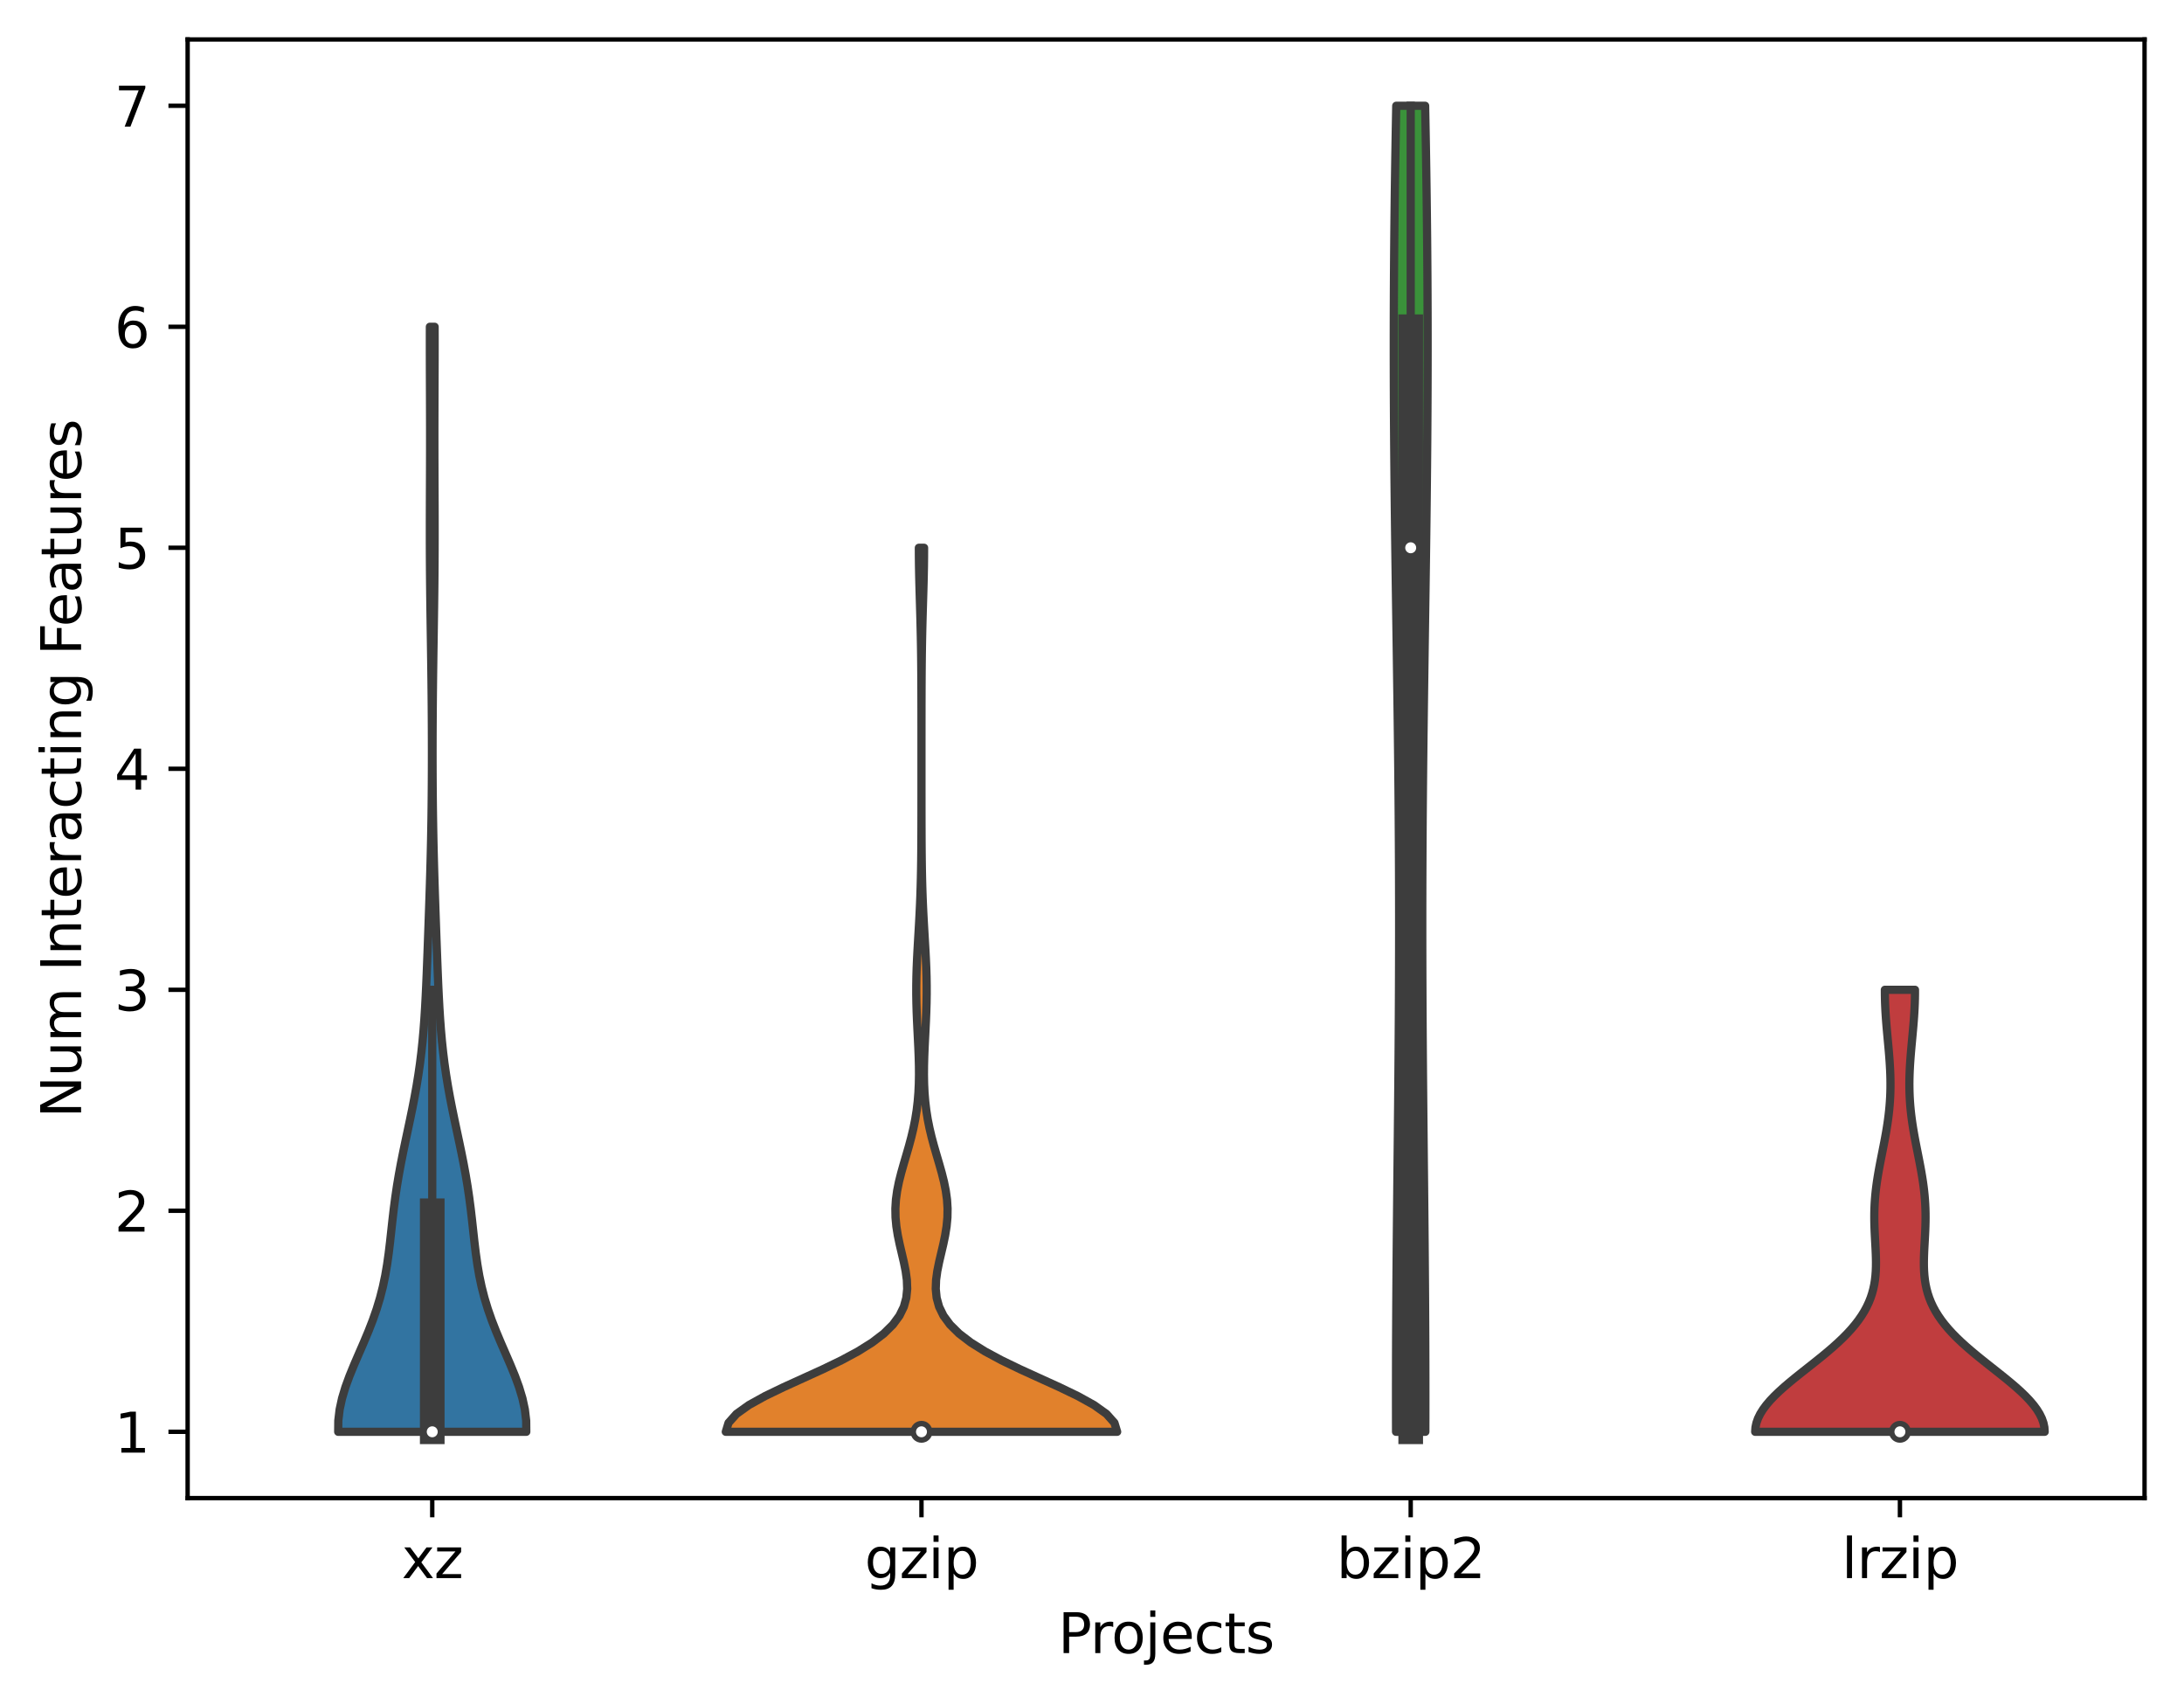 <?xml version="1.0" encoding="utf-8" standalone="no"?>
<!DOCTYPE svg PUBLIC "-//W3C//DTD SVG 1.1//EN"
  "http://www.w3.org/Graphics/SVG/1.1/DTD/svg11.dtd">
<svg xmlns:xlink="http://www.w3.org/1999/xlink" width="398.561pt" height="310.868pt" viewBox="0 0 398.561 310.868" xmlns="http://www.w3.org/2000/svg" version="1.1">
 <defs>
  <style type="text/css">*{stroke-linejoin: round; stroke-linecap: butt}</style>
 </defs>
 <g id="figure_1">
  <g id="patch_1">
   <path d="M 0 310.868 
L 398.561 310.868 
L 398.561 0 
L 0 0 
z
" style="fill: #ffffff"/>
  </g>
  <g id="axes_1">
   <g id="patch_2">
    <path d="M 34.241 273.312 
L 391.361 273.312 
L 391.361 7.2 
L 34.241 7.2 
z
" style="fill: #ffffff"/>
   </g>
   <g id="PolyCollection_1">
    <defs>
     <path id="m224336b185" d="M 96.044 -49.652 
L 61.717 -49.652 
L 61.738 -51.689 
L 61.98 -53.725 
L 62.422 -55.761 
L 63.034 -57.798 
L 63.779 -59.834 
L 64.613 -61.87 
L 65.493 -63.907 
L 66.379 -65.943 
L 67.234 -67.98 
L 68.027 -70.016 
L 68.738 -72.052 
L 69.354 -74.089 
L 69.873 -76.125 
L 70.301 -78.161 
L 70.649 -80.198 
L 70.936 -82.234 
L 71.181 -84.27 
L 71.405 -86.307 
L 71.629 -88.343 
L 71.867 -90.38 
L 72.133 -92.416 
L 72.434 -94.452 
L 72.774 -96.489 
L 73.148 -98.525 
L 73.552 -100.561 
L 73.977 -102.598 
L 74.411 -104.634 
L 74.843 -106.67 
L 75.262 -108.707 
L 75.658 -110.743 
L 76.024 -112.78 
L 76.354 -114.816 
L 76.646 -116.852 
L 76.898 -118.889 
L 77.114 -120.925 
L 77.296 -122.961 
L 77.448 -124.998 
L 77.577 -127.034 
L 77.686 -129.07 
L 77.782 -131.107 
L 77.868 -133.143 
L 77.948 -135.18 
L 78.025 -137.216 
L 78.099 -139.252 
L 78.173 -141.289 
L 78.245 -143.325 
L 78.316 -145.361 
L 78.385 -147.398 
L 78.451 -149.434 
L 78.513 -151.47 
L 78.57 -153.507 
L 78.621 -155.543 
L 78.667 -157.58 
L 78.706 -159.616 
L 78.74 -161.652 
L 78.767 -163.689 
L 78.788 -165.725 
L 78.804 -167.761 
L 78.815 -169.798 
L 78.821 -171.834 
L 78.822 -173.87 
L 78.819 -175.907 
L 78.812 -177.943 
L 78.801 -179.98 
L 78.786 -182.016 
L 78.767 -184.052 
L 78.745 -186.089 
L 78.72 -188.125 
L 78.693 -190.161 
L 78.663 -192.198 
L 78.633 -194.234 
L 78.602 -196.27 
L 78.571 -198.307 
L 78.542 -200.343 
L 78.516 -202.38 
L 78.493 -204.416 
L 78.474 -206.452 
L 78.46 -208.489 
L 78.45 -210.525 
L 78.445 -212.561 
L 78.445 -214.598 
L 78.448 -216.634 
L 78.454 -218.67 
L 78.461 -220.707 
L 78.47 -222.743 
L 78.478 -224.78 
L 78.484 -226.816 
L 78.489 -228.852 
L 78.49 -230.889 
L 78.489 -232.925 
L 78.485 -234.961 
L 78.479 -236.998 
L 78.471 -239.034 
L 78.463 -241.07 
L 78.455 -243.107 
L 78.449 -245.143 
L 78.445 -247.18 
L 78.445 -249.216 
L 78.449 -251.252 
L 79.313 -251.252 
L 79.313 -251.252 
L 79.317 -249.216 
L 79.316 -247.18 
L 79.313 -245.143 
L 79.306 -243.107 
L 79.298 -241.07 
L 79.29 -239.034 
L 79.282 -236.998 
L 79.276 -234.961 
L 79.272 -232.925 
L 79.271 -230.889 
L 79.273 -228.852 
L 79.277 -226.816 
L 79.284 -224.78 
L 79.292 -222.743 
L 79.3 -220.707 
L 79.308 -218.67 
L 79.314 -216.634 
L 79.317 -214.598 
L 79.316 -212.561 
L 79.311 -210.525 
L 79.302 -208.489 
L 79.287 -206.452 
L 79.268 -204.416 
L 79.245 -202.38 
L 79.219 -200.343 
L 79.19 -198.307 
L 79.16 -196.27 
L 79.129 -194.234 
L 79.098 -192.198 
L 79.069 -190.161 
L 79.041 -188.125 
L 79.016 -186.089 
L 78.994 -184.052 
L 78.976 -182.016 
L 78.961 -179.98 
L 78.949 -177.943 
L 78.942 -175.907 
L 78.939 -173.87 
L 78.94 -171.834 
L 78.946 -169.798 
L 78.957 -167.761 
L 78.973 -165.725 
L 78.994 -163.689 
L 79.022 -161.652 
L 79.055 -159.616 
L 79.094 -157.58 
L 79.14 -155.543 
L 79.192 -153.507 
L 79.249 -151.47 
L 79.31 -149.434 
L 79.376 -147.398 
L 79.445 -145.361 
L 79.516 -143.325 
L 79.589 -141.289 
L 79.662 -139.252 
L 79.737 -137.216 
L 79.813 -135.18 
L 79.893 -133.143 
L 79.979 -131.107 
L 80.075 -129.07 
L 80.185 -127.034 
L 80.313 -124.998 
L 80.466 -122.961 
L 80.647 -120.925 
L 80.863 -118.889 
L 81.115 -116.852 
L 81.407 -114.816 
L 81.737 -112.78 
L 82.103 -110.743 
L 82.499 -108.707 
L 82.918 -106.67 
L 83.35 -104.634 
L 83.784 -102.598 
L 84.209 -100.561 
L 84.613 -98.525 
L 84.988 -96.489 
L 85.327 -94.452 
L 85.628 -92.416 
L 85.894 -90.38 
L 86.133 -88.343 
L 86.356 -86.307 
L 86.58 -84.27 
L 86.825 -82.234 
L 87.112 -80.198 
L 87.46 -78.161 
L 87.888 -76.125 
L 88.407 -74.089 
L 89.024 -72.052 
L 89.734 -70.016 
L 90.528 -67.98 
L 91.382 -65.943 
L 92.268 -63.907 
L 93.148 -61.87 
L 93.983 -59.834 
L 94.727 -57.798 
L 95.339 -55.761 
L 95.781 -53.725 
L 96.024 -51.689 
L 96.044 -49.652 
z
" style="stroke: #3d3d3d; stroke-width: 1.5"/>
    </defs>
    <g clip-path="url(#ped31828bac)">
     <use xlink:href="#m224336b185" x="0" y="310.868" style="fill: #3274a1; stroke: #3d3d3d; stroke-width: 1.5"/>
    </g>
   </g>
   <g id="PolyCollection_2">
    <defs>
     <path id="ma0bc0eec03" d="M 203.873 -49.652 
L 132.449 -49.652 
L 132.946 -51.281 
L 134.397 -52.91 
L 136.683 -54.54 
L 139.624 -56.169 
L 143.002 -57.798 
L 146.586 -59.427 
L 150.157 -61.056 
L 153.53 -62.685 
L 156.564 -64.314 
L 159.167 -65.943 
L 161.296 -67.572 
L 162.947 -69.201 
L 164.147 -70.83 
L 164.943 -72.46 
L 165.392 -74.089 
L 165.555 -75.718 
L 165.495 -77.347 
L 165.272 -78.976 
L 164.943 -80.605 
L 164.562 -82.234 
L 164.179 -83.863 
L 163.839 -85.492 
L 163.578 -87.121 
L 163.426 -88.75 
L 163.398 -90.38 
L 163.499 -92.009 
L 163.724 -93.638 
L 164.053 -95.267 
L 164.463 -96.896 
L 164.923 -98.525 
L 165.402 -100.154 
L 165.872 -101.783 
L 166.309 -103.412 
L 166.696 -105.041 
L 167.022 -106.67 
L 167.282 -108.3 
L 167.476 -109.929 
L 167.607 -111.558 
L 167.683 -113.187 
L 167.711 -114.816 
L 167.699 -116.445 
L 167.655 -118.074 
L 167.59 -119.703 
L 167.512 -121.332 
L 167.429 -122.961 
L 167.35 -124.59 
L 167.284 -126.22 
L 167.236 -127.849 
L 167.21 -129.478 
L 167.211 -131.107 
L 167.238 -132.736 
L 167.288 -134.365 
L 167.359 -135.994 
L 167.444 -137.623 
L 167.538 -139.252 
L 167.634 -140.881 
L 167.728 -142.51 
L 167.815 -144.14 
L 167.892 -145.769 
L 167.958 -147.398 
L 168.012 -149.027 
L 168.054 -150.656 
L 168.087 -152.285 
L 168.111 -153.914 
L 168.128 -155.543 
L 168.14 -157.172 
L 168.148 -158.801 
L 168.153 -160.43 
L 168.156 -162.06 
L 168.158 -163.689 
L 168.159 -165.318 
L 168.16 -166.947 
L 168.16 -168.576 
L 168.16 -170.205 
L 168.16 -171.834 
L 168.16 -173.463 
L 168.16 -175.092 
L 168.16 -176.721 
L 168.159 -178.35 
L 168.158 -179.98 
L 168.156 -181.609 
L 168.152 -183.238 
L 168.148 -184.867 
L 168.14 -186.496 
L 168.13 -188.125 
L 168.116 -189.754 
L 168.098 -191.383 
L 168.074 -193.012 
L 168.044 -194.641 
L 168.008 -196.27 
L 167.967 -197.9 
L 167.921 -199.529 
L 167.873 -201.158 
L 167.825 -202.787 
L 167.78 -204.416 
L 167.741 -206.045 
L 167.71 -207.674 
L 167.691 -209.303 
L 167.684 -210.932 
L 168.637 -210.932 
L 168.637 -210.932 
L 168.63 -209.303 
L 168.611 -207.674 
L 168.58 -206.045 
L 168.541 -204.416 
L 168.496 -202.787 
L 168.448 -201.158 
L 168.4 -199.529 
L 168.354 -197.9 
L 168.313 -196.27 
L 168.278 -194.641 
L 168.248 -193.012 
L 168.224 -191.383 
L 168.205 -189.754 
L 168.191 -188.125 
L 168.181 -186.496 
L 168.174 -184.867 
L 168.169 -183.238 
L 168.166 -181.609 
L 168.164 -179.98 
L 168.162 -178.35 
L 168.162 -176.721 
L 168.161 -175.092 
L 168.161 -173.463 
L 168.161 -171.834 
L 168.161 -170.205 
L 168.161 -168.576 
L 168.161 -166.947 
L 168.162 -165.318 
L 168.163 -163.689 
L 168.165 -162.06 
L 168.168 -160.43 
L 168.174 -158.801 
L 168.181 -157.172 
L 168.193 -155.543 
L 168.21 -153.914 
L 168.234 -152.285 
L 168.267 -150.656 
L 168.309 -149.027 
L 168.363 -147.398 
L 168.429 -145.769 
L 168.506 -144.14 
L 168.593 -142.51 
L 168.687 -140.881 
L 168.783 -139.252 
L 168.877 -137.623 
L 168.962 -135.994 
L 169.033 -134.365 
L 169.084 -132.736 
L 169.11 -131.107 
L 169.111 -129.478 
L 169.086 -127.849 
L 169.037 -126.22 
L 168.971 -124.59 
L 168.892 -122.961 
L 168.81 -121.332 
L 168.731 -119.703 
L 168.666 -118.074 
L 168.623 -116.445 
L 168.611 -114.816 
L 168.638 -113.187 
L 168.714 -111.558 
L 168.846 -109.929 
L 169.04 -108.3 
L 169.299 -106.67 
L 169.625 -105.041 
L 170.012 -103.412 
L 170.45 -101.783 
L 170.92 -100.154 
L 171.399 -98.525 
L 171.858 -96.896 
L 172.268 -95.267 
L 172.597 -93.638 
L 172.822 -92.009 
L 172.924 -90.38 
L 172.896 -88.75 
L 172.743 -87.121 
L 172.482 -85.492 
L 172.142 -83.863 
L 171.759 -82.234 
L 171.378 -80.605 
L 171.049 -78.976 
L 170.826 -77.347 
L 170.766 -75.718 
L 170.93 -74.089 
L 171.378 -72.46 
L 172.174 -70.83 
L 173.374 -69.201 
L 175.025 -67.572 
L 177.154 -65.943 
L 179.758 -64.314 
L 182.791 -62.685 
L 186.164 -61.056 
L 189.736 -59.427 
L 193.319 -57.798 
L 196.697 -56.169 
L 199.638 -54.54 
L 201.925 -52.91 
L 203.376 -51.281 
L 203.873 -49.652 
z
" style="stroke: #3d3d3d; stroke-width: 1.5"/>
    </defs>
    <g clip-path="url(#ped31828bac)">
     <use xlink:href="#ma0bc0eec03" x="0" y="310.868" style="fill: #e1812c; stroke: #3d3d3d; stroke-width: 1.5"/>
    </g>
   </g>
   <g id="PolyCollection_3">
    <defs>
     <path id="m01ae35792e" d="M 260.114 -49.652 
L 254.767 -49.652 
L 254.762 -52.096 
L 254.759 -54.54 
L 254.758 -56.983 
L 254.761 -59.427 
L 254.765 -61.87 
L 254.772 -64.314 
L 254.781 -66.758 
L 254.793 -69.201 
L 254.806 -71.645 
L 254.821 -74.089 
L 254.838 -76.532 
L 254.857 -78.976 
L 254.877 -81.42 
L 254.898 -83.863 
L 254.92 -86.307 
L 254.944 -88.75 
L 254.968 -91.194 
L 254.992 -93.638 
L 255.017 -96.081 
L 255.042 -98.525 
L 255.067 -100.969 
L 255.092 -103.412 
L 255.116 -105.856 
L 255.14 -108.3 
L 255.163 -110.743 
L 255.185 -113.187 
L 255.206 -115.63 
L 255.226 -118.074 
L 255.244 -120.518 
L 255.261 -122.961 
L 255.277 -125.405 
L 255.29 -127.849 
L 255.302 -130.292 
L 255.311 -132.736 
L 255.319 -135.18 
L 255.324 -137.623 
L 255.327 -140.067 
L 255.328 -142.51 
L 255.326 -144.954 
L 255.322 -147.398 
L 255.316 -149.841 
L 255.308 -152.285 
L 255.297 -154.729 
L 255.284 -157.172 
L 255.268 -159.616 
L 255.251 -162.06 
L 255.231 -164.503 
L 255.21 -166.947 
L 255.186 -169.39 
L 255.161 -171.834 
L 255.134 -174.278 
L 255.105 -176.721 
L 255.075 -179.165 
L 255.044 -181.609 
L 255.012 -184.052 
L 254.978 -186.496 
L 254.944 -188.94 
L 254.91 -191.383 
L 254.875 -193.827 
L 254.839 -196.27 
L 254.804 -198.714 
L 254.768 -201.158 
L 254.733 -203.601 
L 254.699 -206.045 
L 254.665 -208.489 
L 254.632 -210.932 
L 254.6 -213.376 
L 254.57 -215.82 
L 254.54 -218.263 
L 254.513 -220.707 
L 254.487 -223.15 
L 254.463 -225.594 
L 254.441 -228.038 
L 254.421 -230.481 
L 254.403 -232.925 
L 254.388 -235.369 
L 254.375 -237.812 
L 254.365 -240.256 
L 254.358 -242.7 
L 254.353 -245.143 
L 254.351 -247.587 
L 254.352 -250.03 
L 254.356 -252.474 
L 254.363 -254.918 
L 254.373 -257.361 
L 254.386 -259.805 
L 254.402 -262.249 
L 254.421 -264.692 
L 254.443 -267.136 
L 254.467 -269.58 
L 254.494 -272.023 
L 254.524 -274.467 
L 254.557 -276.91 
L 254.593 -279.354 
L 254.63 -281.798 
L 254.671 -284.241 
L 254.713 -286.685 
L 254.758 -289.129 
L 254.804 -291.572 
L 260.077 -291.572 
L 260.077 -291.572 
L 260.124 -289.129 
L 260.168 -286.685 
L 260.211 -284.241 
L 260.251 -281.798 
L 260.289 -279.354 
L 260.324 -276.91 
L 260.357 -274.467 
L 260.387 -272.023 
L 260.414 -269.58 
L 260.439 -267.136 
L 260.46 -264.692 
L 260.479 -262.249 
L 260.495 -259.805 
L 260.508 -257.361 
L 260.518 -254.918 
L 260.525 -252.474 
L 260.529 -250.03 
L 260.53 -247.587 
L 260.528 -245.143 
L 260.523 -242.7 
L 260.516 -240.256 
L 260.506 -237.812 
L 260.493 -235.369 
L 260.478 -232.925 
L 260.461 -230.481 
L 260.441 -228.038 
L 260.419 -225.594 
L 260.394 -223.15 
L 260.369 -220.707 
L 260.341 -218.263 
L 260.312 -215.82 
L 260.281 -213.376 
L 260.249 -210.932 
L 260.216 -208.489 
L 260.182 -206.045 
L 260.148 -203.601 
L 260.113 -201.158 
L 260.078 -198.714 
L 260.042 -196.27 
L 260.007 -193.827 
L 259.972 -191.383 
L 259.937 -188.94 
L 259.903 -186.496 
L 259.869 -184.052 
L 259.837 -181.609 
L 259.806 -179.165 
L 259.776 -176.721 
L 259.747 -174.278 
L 259.72 -171.834 
L 259.695 -169.39 
L 259.671 -166.947 
L 259.65 -164.503 
L 259.63 -162.06 
L 259.613 -159.616 
L 259.597 -157.172 
L 259.584 -154.729 
L 259.574 -152.285 
L 259.565 -149.841 
L 259.559 -147.398 
L 259.555 -144.954 
L 259.554 -142.51 
L 259.554 -140.067 
L 259.557 -137.623 
L 259.563 -135.18 
L 259.57 -132.736 
L 259.58 -130.292 
L 259.591 -127.849 
L 259.605 -125.405 
L 259.62 -122.961 
L 259.637 -120.518 
L 259.655 -118.074 
L 259.675 -115.63 
L 259.696 -113.187 
L 259.718 -110.743 
L 259.741 -108.3 
L 259.765 -105.856 
L 259.79 -103.412 
L 259.814 -100.969 
L 259.839 -98.525 
L 259.864 -96.081 
L 259.889 -93.638 
L 259.914 -91.194 
L 259.938 -88.75 
L 259.961 -86.307 
L 259.983 -83.863 
L 260.004 -81.42 
L 260.024 -78.976 
L 260.043 -76.532 
L 260.06 -74.089 
L 260.075 -71.645 
L 260.088 -69.201 
L 260.1 -66.758 
L 260.109 -64.314 
L 260.116 -61.87 
L 260.121 -59.427 
L 260.123 -56.983 
L 260.123 -54.54 
L 260.12 -52.096 
L 260.114 -49.652 
z
" style="stroke: #3d3d3d; stroke-width: 1.5"/>
    </defs>
    <g clip-path="url(#ped31828bac)">
     <use xlink:href="#m01ae35792e" x="0" y="310.868" style="fill: #3a923a; stroke: #3d3d3d; stroke-width: 1.5"/>
    </g>
   </g>
   <g id="PolyCollection_4">
    <defs>
     <path id="m2e0a6b8be0" d="M 373.137 -49.652 
L 320.305 -49.652 
L 320.36 -50.467 
L 320.533 -51.281 
L 320.822 -52.096 
L 321.222 -52.91 
L 321.727 -53.725 
L 322.33 -54.54 
L 323.023 -55.354 
L 323.798 -56.169 
L 324.643 -56.983 
L 325.547 -57.798 
L 326.5 -58.612 
L 327.49 -59.427 
L 328.506 -60.241 
L 329.536 -61.056 
L 330.568 -61.87 
L 331.593 -62.685 
L 332.601 -63.5 
L 333.582 -64.314 
L 334.528 -65.129 
L 335.433 -65.943 
L 336.291 -66.758 
L 337.095 -67.572 
L 337.843 -68.387 
L 338.531 -69.201 
L 339.158 -70.016 
L 339.723 -70.83 
L 340.225 -71.645 
L 340.666 -72.46 
L 341.047 -73.274 
L 341.372 -74.089 
L 341.641 -74.903 
L 341.861 -75.718 
L 342.033 -76.532 
L 342.163 -77.347 
L 342.255 -78.161 
L 342.314 -78.976 
L 342.344 -79.79 
L 342.35 -80.605 
L 342.337 -81.42 
L 342.31 -82.234 
L 342.273 -83.049 
L 342.23 -83.863 
L 342.185 -84.678 
L 342.141 -85.492 
L 342.103 -86.307 
L 342.072 -87.121 
L 342.051 -87.936 
L 342.043 -88.75 
L 342.048 -89.565 
L 342.069 -90.38 
L 342.105 -91.194 
L 342.158 -92.009 
L 342.226 -92.823 
L 342.31 -93.638 
L 342.41 -94.452 
L 342.522 -95.267 
L 342.648 -96.081 
L 342.784 -96.896 
L 342.929 -97.71 
L 343.082 -98.525 
L 343.24 -99.34 
L 343.401 -100.154 
L 343.563 -100.969 
L 343.723 -101.783 
L 343.881 -102.598 
L 344.034 -103.412 
L 344.18 -104.227 
L 344.317 -105.041 
L 344.444 -105.856 
L 344.56 -106.67 
L 344.664 -107.485 
L 344.754 -108.3 
L 344.83 -109.114 
L 344.892 -109.929 
L 344.94 -110.743 
L 344.972 -111.558 
L 344.991 -112.372 
L 344.995 -113.187 
L 344.986 -114.001 
L 344.965 -114.816 
L 344.932 -115.63 
L 344.888 -116.445 
L 344.836 -117.26 
L 344.775 -118.074 
L 344.709 -118.889 
L 344.638 -119.703 
L 344.563 -120.518 
L 344.487 -121.332 
L 344.412 -122.147 
L 344.338 -122.961 
L 344.267 -123.776 
L 344.201 -124.59 
L 344.142 -125.405 
L 344.089 -126.22 
L 344.046 -127.034 
L 344.011 -127.849 
L 343.987 -128.663 
L 343.974 -129.478 
L 343.972 -130.292 
L 349.469 -130.292 
L 349.469 -130.292 
L 349.467 -129.478 
L 349.454 -128.663 
L 349.43 -127.849 
L 349.396 -127.034 
L 349.352 -126.22 
L 349.3 -125.405 
L 349.24 -124.59 
L 349.174 -123.776 
L 349.103 -122.961 
L 349.029 -122.147 
L 348.954 -121.332 
L 348.878 -120.518 
L 348.804 -119.703 
L 348.732 -118.889 
L 348.666 -118.074 
L 348.606 -117.26 
L 348.553 -116.445 
L 348.51 -115.63 
L 348.477 -114.816 
L 348.455 -114.001 
L 348.446 -113.187 
L 348.451 -112.372 
L 348.469 -111.558 
L 348.502 -110.743 
L 348.549 -109.929 
L 348.611 -109.114 
L 348.687 -108.3 
L 348.777 -107.485 
L 348.881 -106.67 
L 348.997 -105.856 
L 349.124 -105.041 
L 349.262 -104.227 
L 349.407 -103.412 
L 349.56 -102.598 
L 349.718 -101.783 
L 349.879 -100.969 
L 350.041 -100.154 
L 350.201 -99.34 
L 350.359 -98.525 
L 350.512 -97.71 
L 350.657 -96.896 
L 350.793 -96.081 
L 350.919 -95.267 
L 351.032 -94.452 
L 351.131 -93.638 
L 351.215 -92.823 
L 351.283 -92.009 
L 351.336 -91.194 
L 351.372 -90.38 
L 351.393 -89.565 
L 351.398 -88.75 
L 351.39 -87.936 
L 351.369 -87.121 
L 351.339 -86.307 
L 351.3 -85.492 
L 351.257 -84.678 
L 351.212 -83.863 
L 351.168 -83.049 
L 351.131 -82.234 
L 351.104 -81.42 
L 351.091 -80.605 
L 351.097 -79.79 
L 351.127 -78.976 
L 351.186 -78.161 
L 351.278 -77.347 
L 351.408 -76.532 
L 351.581 -75.718 
L 351.8 -74.903 
L 352.07 -74.089 
L 352.394 -73.274 
L 352.775 -72.46 
L 353.216 -71.645 
L 353.719 -70.83 
L 354.283 -70.016 
L 354.91 -69.201 
L 355.598 -68.387 
L 356.346 -67.572 
L 357.151 -66.758 
L 358.008 -65.943 
L 358.913 -65.129 
L 359.86 -64.314 
L 360.841 -63.5 
L 361.848 -62.685 
L 362.873 -61.87 
L 363.906 -61.056 
L 364.935 -60.241 
L 365.951 -59.427 
L 366.941 -58.612 
L 367.894 -57.798 
L 368.799 -56.983 
L 369.644 -56.169 
L 370.418 -55.354 
L 371.111 -54.54 
L 371.715 -53.725 
L 372.22 -52.91 
L 372.619 -52.096 
L 372.908 -51.281 
L 373.081 -50.467 
L 373.137 -49.652 
z
" style="stroke: #3d3d3d; stroke-width: 1.5"/>
    </defs>
    <g clip-path="url(#ped31828bac)">
     <use xlink:href="#m2e0a6b8be0" x="0" y="310.868" style="fill: #c03d3e; stroke: #3d3d3d; stroke-width: 1.5"/>
    </g>
   </g>
   <g id="matplotlib.axis_1">
    <g id="xtick_1">
     <g id="line2d_1">
      <defs>
       <path id="m5b8ae0f329" d="M 0 0 
L 0 3.5 
" style="stroke: #000000; stroke-width: 0.8"/>
      </defs>
      <g>
       <use xlink:href="#m5b8ae0f329" x="78.881" y="273.312" style="stroke: #000000; stroke-width: 0.8"/>
      </g>
     </g>
     <g id="text_1">
      <!-- xz -->
      <g transform="translate(73.297 287.91) scale(0.1 -0.1)">
       <defs>
        <path id="DejaVuSans-78" d="M 3513 3500 
L 2247 1797 
L 3578 0 
L 2900 0 
L 1881 1375 
L 863 0 
L 184 0 
L 1544 1831 
L 300 3500 
L 978 3500 
L 1906 2253 
L 2834 3500 
L 3513 3500 
z
" transform="scale(0.016)"/>
        <path id="DejaVuSans-7a" d="M 353 3500 
L 3084 3500 
L 3084 2975 
L 922 459 
L 3084 459 
L 3084 0 
L 275 0 
L 275 525 
L 2438 3041 
L 353 3041 
L 353 3500 
z
" transform="scale(0.016)"/>
       </defs>
       <use xlink:href="#DejaVuSans-78"/>
       <use xlink:href="#DejaVuSans-7a" x="59.18"/>
      </g>
     </g>
    </g>
    <g id="xtick_2">
     <g id="line2d_2">
      <g>
       <use xlink:href="#m5b8ae0f329" x="168.161" y="273.312" style="stroke: #000000; stroke-width: 0.8"/>
      </g>
     </g>
     <g id="text_2">
      <!-- gzip -->
      <g transform="translate(157.799 287.91) scale(0.1 -0.1)">
       <defs>
        <path id="DejaVuSans-67" d="M 2906 1791 
Q 2906 2416 2648 2759 
Q 2391 3103 1925 3103 
Q 1463 3103 1205 2759 
Q 947 2416 947 1791 
Q 947 1169 1205 825 
Q 1463 481 1925 481 
Q 2391 481 2648 825 
Q 2906 1169 2906 1791 
z
M 3481 434 
Q 3481 -459 3084 -895 
Q 2688 -1331 1869 -1331 
Q 1566 -1331 1297 -1286 
Q 1028 -1241 775 -1147 
L 775 -588 
Q 1028 -725 1275 -790 
Q 1522 -856 1778 -856 
Q 2344 -856 2625 -561 
Q 2906 -266 2906 331 
L 2906 616 
Q 2728 306 2450 153 
Q 2172 0 1784 0 
Q 1141 0 747 490 
Q 353 981 353 1791 
Q 353 2603 747 3093 
Q 1141 3584 1784 3584 
Q 2172 3584 2450 3431 
Q 2728 3278 2906 2969 
L 2906 3500 
L 3481 3500 
L 3481 434 
z
" transform="scale(0.016)"/>
        <path id="DejaVuSans-69" d="M 603 3500 
L 1178 3500 
L 1178 0 
L 603 0 
L 603 3500 
z
M 603 4863 
L 1178 4863 
L 1178 4134 
L 603 4134 
L 603 4863 
z
" transform="scale(0.016)"/>
        <path id="DejaVuSans-70" d="M 1159 525 
L 1159 -1331 
L 581 -1331 
L 581 3500 
L 1159 3500 
L 1159 2969 
Q 1341 3281 1617 3432 
Q 1894 3584 2278 3584 
Q 2916 3584 3314 3078 
Q 3713 2572 3713 1747 
Q 3713 922 3314 415 
Q 2916 -91 2278 -91 
Q 1894 -91 1617 61 
Q 1341 213 1159 525 
z
M 3116 1747 
Q 3116 2381 2855 2742 
Q 2594 3103 2138 3103 
Q 1681 3103 1420 2742 
Q 1159 2381 1159 1747 
Q 1159 1113 1420 752 
Q 1681 391 2138 391 
Q 2594 391 2855 752 
Q 3116 1113 3116 1747 
z
" transform="scale(0.016)"/>
       </defs>
       <use xlink:href="#DejaVuSans-67"/>
       <use xlink:href="#DejaVuSans-7a" x="63.477"/>
       <use xlink:href="#DejaVuSans-69" x="115.967"/>
       <use xlink:href="#DejaVuSans-70" x="143.75"/>
      </g>
     </g>
    </g>
    <g id="xtick_3">
     <g id="line2d_3">
      <g>
       <use xlink:href="#m5b8ae0f329" x="257.441" y="273.312" style="stroke: #000000; stroke-width: 0.8"/>
      </g>
     </g>
     <g id="text_3">
      <!-- bzip2 -->
      <g transform="translate(243.898 287.91) scale(0.1 -0.1)">
       <defs>
        <path id="DejaVuSans-62" d="M 3116 1747 
Q 3116 2381 2855 2742 
Q 2594 3103 2138 3103 
Q 1681 3103 1420 2742 
Q 1159 2381 1159 1747 
Q 1159 1113 1420 752 
Q 1681 391 2138 391 
Q 2594 391 2855 752 
Q 3116 1113 3116 1747 
z
M 1159 2969 
Q 1341 3281 1617 3432 
Q 1894 3584 2278 3584 
Q 2916 3584 3314 3078 
Q 3713 2572 3713 1747 
Q 3713 922 3314 415 
Q 2916 -91 2278 -91 
Q 1894 -91 1617 61 
Q 1341 213 1159 525 
L 1159 0 
L 581 0 
L 581 4863 
L 1159 4863 
L 1159 2969 
z
" transform="scale(0.016)"/>
        <path id="DejaVuSans-32" d="M 1228 531 
L 3431 531 
L 3431 0 
L 469 0 
L 469 531 
Q 828 903 1448 1529 
Q 2069 2156 2228 2338 
Q 2531 2678 2651 2914 
Q 2772 3150 2772 3378 
Q 2772 3750 2511 3984 
Q 2250 4219 1831 4219 
Q 1534 4219 1204 4116 
Q 875 4013 500 3803 
L 500 4441 
Q 881 4594 1212 4672 
Q 1544 4750 1819 4750 
Q 2544 4750 2975 4387 
Q 3406 4025 3406 3419 
Q 3406 3131 3298 2873 
Q 3191 2616 2906 2266 
Q 2828 2175 2409 1742 
Q 1991 1309 1228 531 
z
" transform="scale(0.016)"/>
       </defs>
       <use xlink:href="#DejaVuSans-62"/>
       <use xlink:href="#DejaVuSans-7a" x="63.477"/>
       <use xlink:href="#DejaVuSans-69" x="115.967"/>
       <use xlink:href="#DejaVuSans-70" x="143.75"/>
       <use xlink:href="#DejaVuSans-32" x="207.227"/>
      </g>
     </g>
    </g>
    <g id="xtick_4">
     <g id="line2d_4">
      <g>
       <use xlink:href="#m5b8ae0f329" x="346.721" y="273.312" style="stroke: #000000; stroke-width: 0.8"/>
      </g>
     </g>
     <g id="text_4">
      <!-- lrzip -->
      <g transform="translate(336.089 287.91) scale(0.1 -0.1)">
       <defs>
        <path id="DejaVuSans-6c" d="M 603 4863 
L 1178 4863 
L 1178 0 
L 603 0 
L 603 4863 
z
" transform="scale(0.016)"/>
        <path id="DejaVuSans-72" d="M 2631 2963 
Q 2534 3019 2420 3045 
Q 2306 3072 2169 3072 
Q 1681 3072 1420 2755 
Q 1159 2438 1159 1844 
L 1159 0 
L 581 0 
L 581 3500 
L 1159 3500 
L 1159 2956 
Q 1341 3275 1631 3429 
Q 1922 3584 2338 3584 
Q 2397 3584 2469 3576 
Q 2541 3569 2628 3553 
L 2631 2963 
z
" transform="scale(0.016)"/>
       </defs>
       <use xlink:href="#DejaVuSans-6c"/>
       <use xlink:href="#DejaVuSans-72" x="27.783"/>
       <use xlink:href="#DejaVuSans-7a" x="68.896"/>
       <use xlink:href="#DejaVuSans-69" x="121.387"/>
       <use xlink:href="#DejaVuSans-70" x="149.17"/>
      </g>
     </g>
    </g>
    <g id="text_5">
     <!-- Projects -->
     <g transform="translate(193.091 301.589) scale(0.1 -0.1)">
      <defs>
       <path id="DejaVuSans-50" d="M 1259 4147 
L 1259 2394 
L 2053 2394 
Q 2494 2394 2734 2622 
Q 2975 2850 2975 3272 
Q 2975 3691 2734 3919 
Q 2494 4147 2053 4147 
L 1259 4147 
z
M 628 4666 
L 2053 4666 
Q 2838 4666 3239 4311 
Q 3641 3956 3641 3272 
Q 3641 2581 3239 2228 
Q 2838 1875 2053 1875 
L 1259 1875 
L 1259 0 
L 628 0 
L 628 4666 
z
" transform="scale(0.016)"/>
       <path id="DejaVuSans-6f" d="M 1959 3097 
Q 1497 3097 1228 2736 
Q 959 2375 959 1747 
Q 959 1119 1226 758 
Q 1494 397 1959 397 
Q 2419 397 2687 759 
Q 2956 1122 2956 1747 
Q 2956 2369 2687 2733 
Q 2419 3097 1959 3097 
z
M 1959 3584 
Q 2709 3584 3137 3096 
Q 3566 2609 3566 1747 
Q 3566 888 3137 398 
Q 2709 -91 1959 -91 
Q 1206 -91 779 398 
Q 353 888 353 1747 
Q 353 2609 779 3096 
Q 1206 3584 1959 3584 
z
" transform="scale(0.016)"/>
       <path id="DejaVuSans-6a" d="M 603 3500 
L 1178 3500 
L 1178 -63 
Q 1178 -731 923 -1031 
Q 669 -1331 103 -1331 
L -116 -1331 
L -116 -844 
L 38 -844 
Q 366 -844 484 -692 
Q 603 -541 603 -63 
L 603 3500 
z
M 603 4863 
L 1178 4863 
L 1178 4134 
L 603 4134 
L 603 4863 
z
" transform="scale(0.016)"/>
       <path id="DejaVuSans-65" d="M 3597 1894 
L 3597 1613 
L 953 1613 
Q 991 1019 1311 708 
Q 1631 397 2203 397 
Q 2534 397 2845 478 
Q 3156 559 3463 722 
L 3463 178 
Q 3153 47 2828 -22 
Q 2503 -91 2169 -91 
Q 1331 -91 842 396 
Q 353 884 353 1716 
Q 353 2575 817 3079 
Q 1281 3584 2069 3584 
Q 2775 3584 3186 3129 
Q 3597 2675 3597 1894 
z
M 3022 2063 
Q 3016 2534 2758 2815 
Q 2500 3097 2075 3097 
Q 1594 3097 1305 2825 
Q 1016 2553 972 2059 
L 3022 2063 
z
" transform="scale(0.016)"/>
       <path id="DejaVuSans-63" d="M 3122 3366 
L 3122 2828 
Q 2878 2963 2633 3030 
Q 2388 3097 2138 3097 
Q 1578 3097 1268 2742 
Q 959 2388 959 1747 
Q 959 1106 1268 751 
Q 1578 397 2138 397 
Q 2388 397 2633 464 
Q 2878 531 3122 666 
L 3122 134 
Q 2881 22 2623 -34 
Q 2366 -91 2075 -91 
Q 1284 -91 818 406 
Q 353 903 353 1747 
Q 353 2603 823 3093 
Q 1294 3584 2113 3584 
Q 2378 3584 2631 3529 
Q 2884 3475 3122 3366 
z
" transform="scale(0.016)"/>
       <path id="DejaVuSans-74" d="M 1172 4494 
L 1172 3500 
L 2356 3500 
L 2356 3053 
L 1172 3053 
L 1172 1153 
Q 1172 725 1289 603 
Q 1406 481 1766 481 
L 2356 481 
L 2356 0 
L 1766 0 
Q 1100 0 847 248 
Q 594 497 594 1153 
L 594 3053 
L 172 3053 
L 172 3500 
L 594 3500 
L 594 4494 
L 1172 4494 
z
" transform="scale(0.016)"/>
       <path id="DejaVuSans-73" d="M 2834 3397 
L 2834 2853 
Q 2591 2978 2328 3040 
Q 2066 3103 1784 3103 
Q 1356 3103 1142 2972 
Q 928 2841 928 2578 
Q 928 2378 1081 2264 
Q 1234 2150 1697 2047 
L 1894 2003 
Q 2506 1872 2764 1633 
Q 3022 1394 3022 966 
Q 3022 478 2636 193 
Q 2250 -91 1575 -91 
Q 1294 -91 989 -36 
Q 684 19 347 128 
L 347 722 
Q 666 556 975 473 
Q 1284 391 1588 391 
Q 1994 391 2212 530 
Q 2431 669 2431 922 
Q 2431 1156 2273 1281 
Q 2116 1406 1581 1522 
L 1381 1569 
Q 847 1681 609 1914 
Q 372 2147 372 2553 
Q 372 3047 722 3315 
Q 1072 3584 1716 3584 
Q 2034 3584 2315 3537 
Q 2597 3491 2834 3397 
z
" transform="scale(0.016)"/>
      </defs>
      <use xlink:href="#DejaVuSans-50"/>
      <use xlink:href="#DejaVuSans-72" x="58.553"/>
      <use xlink:href="#DejaVuSans-6f" x="97.416"/>
      <use xlink:href="#DejaVuSans-6a" x="158.598"/>
      <use xlink:href="#DejaVuSans-65" x="186.381"/>
      <use xlink:href="#DejaVuSans-63" x="247.904"/>
      <use xlink:href="#DejaVuSans-74" x="302.885"/>
      <use xlink:href="#DejaVuSans-73" x="342.094"/>
     </g>
    </g>
   </g>
   <g id="matplotlib.axis_2">
    <g id="ytick_1">
     <g id="line2d_5">
      <defs>
       <path id="m246193f994" d="M 0 0 
L -3.5 0 
" style="stroke: #000000; stroke-width: 0.8"/>
      </defs>
      <g>
       <use xlink:href="#m246193f994" x="34.241" y="261.216" style="stroke: #000000; stroke-width: 0.8"/>
      </g>
     </g>
     <g id="text_6">
      <!-- 1 -->
      <g transform="translate(20.878 265.015) scale(0.1 -0.1)">
       <defs>
        <path id="DejaVuSans-31" d="M 794 531 
L 1825 531 
L 1825 4091 
L 703 3866 
L 703 4441 
L 1819 4666 
L 2450 4666 
L 2450 531 
L 3481 531 
L 3481 0 
L 794 0 
L 794 531 
z
" transform="scale(0.016)"/>
       </defs>
       <use xlink:href="#DejaVuSans-31"/>
      </g>
     </g>
    </g>
    <g id="ytick_2">
     <g id="line2d_6">
      <g>
       <use xlink:href="#m246193f994" x="34.241" y="220.896" style="stroke: #000000; stroke-width: 0.8"/>
      </g>
     </g>
     <g id="text_7">
      <!-- 2 -->
      <g transform="translate(20.878 224.695) scale(0.1 -0.1)">
       <use xlink:href="#DejaVuSans-32"/>
      </g>
     </g>
    </g>
    <g id="ytick_3">
     <g id="line2d_7">
      <g>
       <use xlink:href="#m246193f994" x="34.241" y="180.576" style="stroke: #000000; stroke-width: 0.8"/>
      </g>
     </g>
     <g id="text_8">
      <!-- 3 -->
      <g transform="translate(20.878 184.375) scale(0.1 -0.1)">
       <defs>
        <path id="DejaVuSans-33" d="M 2597 2516 
Q 3050 2419 3304 2112 
Q 3559 1806 3559 1356 
Q 3559 666 3084 287 
Q 2609 -91 1734 -91 
Q 1441 -91 1130 -33 
Q 819 25 488 141 
L 488 750 
Q 750 597 1062 519 
Q 1375 441 1716 441 
Q 2309 441 2620 675 
Q 2931 909 2931 1356 
Q 2931 1769 2642 2001 
Q 2353 2234 1838 2234 
L 1294 2234 
L 1294 2753 
L 1863 2753 
Q 2328 2753 2575 2939 
Q 2822 3125 2822 3475 
Q 2822 3834 2567 4026 
Q 2313 4219 1838 4219 
Q 1578 4219 1281 4162 
Q 984 4106 628 3988 
L 628 4550 
Q 988 4650 1302 4700 
Q 1616 4750 1894 4750 
Q 2613 4750 3031 4423 
Q 3450 4097 3450 3541 
Q 3450 3153 3228 2886 
Q 3006 2619 2597 2516 
z
" transform="scale(0.016)"/>
       </defs>
       <use xlink:href="#DejaVuSans-33"/>
      </g>
     </g>
    </g>
    <g id="ytick_4">
     <g id="line2d_8">
      <g>
       <use xlink:href="#m246193f994" x="34.241" y="140.256" style="stroke: #000000; stroke-width: 0.8"/>
      </g>
     </g>
     <g id="text_9">
      <!-- 4 -->
      <g transform="translate(20.878 144.055) scale(0.1 -0.1)">
       <defs>
        <path id="DejaVuSans-34" d="M 2419 4116 
L 825 1625 
L 2419 1625 
L 2419 4116 
z
M 2253 4666 
L 3047 4666 
L 3047 1625 
L 3713 1625 
L 3713 1100 
L 3047 1100 
L 3047 0 
L 2419 0 
L 2419 1100 
L 313 1100 
L 313 1709 
L 2253 4666 
z
" transform="scale(0.016)"/>
       </defs>
       <use xlink:href="#DejaVuSans-34"/>
      </g>
     </g>
    </g>
    <g id="ytick_5">
     <g id="line2d_9">
      <g>
       <use xlink:href="#m246193f994" x="34.241" y="99.936" style="stroke: #000000; stroke-width: 0.8"/>
      </g>
     </g>
     <g id="text_10">
      <!-- 5 -->
      <g transform="translate(20.878 103.735) scale(0.1 -0.1)">
       <defs>
        <path id="DejaVuSans-35" d="M 691 4666 
L 3169 4666 
L 3169 4134 
L 1269 4134 
L 1269 2991 
Q 1406 3038 1543 3061 
Q 1681 3084 1819 3084 
Q 2600 3084 3056 2656 
Q 3513 2228 3513 1497 
Q 3513 744 3044 326 
Q 2575 -91 1722 -91 
Q 1428 -91 1123 -41 
Q 819 9 494 109 
L 494 744 
Q 775 591 1075 516 
Q 1375 441 1709 441 
Q 2250 441 2565 725 
Q 2881 1009 2881 1497 
Q 2881 1984 2565 2268 
Q 2250 2553 1709 2553 
Q 1456 2553 1204 2497 
Q 953 2441 691 2322 
L 691 4666 
z
" transform="scale(0.016)"/>
       </defs>
       <use xlink:href="#DejaVuSans-35"/>
      </g>
     </g>
    </g>
    <g id="ytick_6">
     <g id="line2d_10">
      <g>
       <use xlink:href="#m246193f994" x="34.241" y="59.616" style="stroke: #000000; stroke-width: 0.8"/>
      </g>
     </g>
     <g id="text_11">
      <!-- 6 -->
      <g transform="translate(20.878 63.415) scale(0.1 -0.1)">
       <defs>
        <path id="DejaVuSans-36" d="M 2113 2584 
Q 1688 2584 1439 2293 
Q 1191 2003 1191 1497 
Q 1191 994 1439 701 
Q 1688 409 2113 409 
Q 2538 409 2786 701 
Q 3034 994 3034 1497 
Q 3034 2003 2786 2293 
Q 2538 2584 2113 2584 
z
M 3366 4563 
L 3366 3988 
Q 3128 4100 2886 4159 
Q 2644 4219 2406 4219 
Q 1781 4219 1451 3797 
Q 1122 3375 1075 2522 
Q 1259 2794 1537 2939 
Q 1816 3084 2150 3084 
Q 2853 3084 3261 2657 
Q 3669 2231 3669 1497 
Q 3669 778 3244 343 
Q 2819 -91 2113 -91 
Q 1303 -91 875 529 
Q 447 1150 447 2328 
Q 447 3434 972 4092 
Q 1497 4750 2381 4750 
Q 2619 4750 2861 4703 
Q 3103 4656 3366 4563 
z
" transform="scale(0.016)"/>
       </defs>
       <use xlink:href="#DejaVuSans-36"/>
      </g>
     </g>
    </g>
    <g id="ytick_7">
     <g id="line2d_11">
      <g>
       <use xlink:href="#m246193f994" x="34.241" y="19.296" style="stroke: #000000; stroke-width: 0.8"/>
      </g>
     </g>
     <g id="text_12">
      <!-- 7 -->
      <g transform="translate(20.878 23.095) scale(0.1 -0.1)">
       <defs>
        <path id="DejaVuSans-37" d="M 525 4666 
L 3525 4666 
L 3525 4397 
L 1831 0 
L 1172 0 
L 2766 4134 
L 525 4134 
L 525 4666 
z
" transform="scale(0.016)"/>
       </defs>
       <use xlink:href="#DejaVuSans-37"/>
      </g>
     </g>
    </g>
    <g id="text_13">
     <!-- Num Interacting Features -->
     <g transform="translate(14.798 203.95) rotate(-90) scale(0.1 -0.1)">
      <defs>
       <path id="DejaVuSans-4e" d="M 628 4666 
L 1478 4666 
L 3547 763 
L 3547 4666 
L 4159 4666 
L 4159 0 
L 3309 0 
L 1241 3903 
L 1241 0 
L 628 0 
L 628 4666 
z
" transform="scale(0.016)"/>
       <path id="DejaVuSans-75" d="M 544 1381 
L 544 3500 
L 1119 3500 
L 1119 1403 
Q 1119 906 1312 657 
Q 1506 409 1894 409 
Q 2359 409 2629 706 
Q 2900 1003 2900 1516 
L 2900 3500 
L 3475 3500 
L 3475 0 
L 2900 0 
L 2900 538 
Q 2691 219 2414 64 
Q 2138 -91 1772 -91 
Q 1169 -91 856 284 
Q 544 659 544 1381 
z
M 1991 3584 
L 1991 3584 
z
" transform="scale(0.016)"/>
       <path id="DejaVuSans-6d" d="M 3328 2828 
Q 3544 3216 3844 3400 
Q 4144 3584 4550 3584 
Q 5097 3584 5394 3201 
Q 5691 2819 5691 2113 
L 5691 0 
L 5113 0 
L 5113 2094 
Q 5113 2597 4934 2840 
Q 4756 3084 4391 3084 
Q 3944 3084 3684 2787 
Q 3425 2491 3425 1978 
L 3425 0 
L 2847 0 
L 2847 2094 
Q 2847 2600 2669 2842 
Q 2491 3084 2119 3084 
Q 1678 3084 1418 2786 
Q 1159 2488 1159 1978 
L 1159 0 
L 581 0 
L 581 3500 
L 1159 3500 
L 1159 2956 
Q 1356 3278 1631 3431 
Q 1906 3584 2284 3584 
Q 2666 3584 2933 3390 
Q 3200 3197 3328 2828 
z
" transform="scale(0.016)"/>
       <path id="DejaVuSans-20" transform="scale(0.016)"/>
       <path id="DejaVuSans-49" d="M 628 4666 
L 1259 4666 
L 1259 0 
L 628 0 
L 628 4666 
z
" transform="scale(0.016)"/>
       <path id="DejaVuSans-6e" d="M 3513 2113 
L 3513 0 
L 2938 0 
L 2938 2094 
Q 2938 2591 2744 2837 
Q 2550 3084 2163 3084 
Q 1697 3084 1428 2787 
Q 1159 2491 1159 1978 
L 1159 0 
L 581 0 
L 581 3500 
L 1159 3500 
L 1159 2956 
Q 1366 3272 1645 3428 
Q 1925 3584 2291 3584 
Q 2894 3584 3203 3211 
Q 3513 2838 3513 2113 
z
" transform="scale(0.016)"/>
       <path id="DejaVuSans-61" d="M 2194 1759 
Q 1497 1759 1228 1600 
Q 959 1441 959 1056 
Q 959 750 1161 570 
Q 1363 391 1709 391 
Q 2188 391 2477 730 
Q 2766 1069 2766 1631 
L 2766 1759 
L 2194 1759 
z
M 3341 1997 
L 3341 0 
L 2766 0 
L 2766 531 
Q 2569 213 2275 61 
Q 1981 -91 1556 -91 
Q 1019 -91 701 211 
Q 384 513 384 1019 
Q 384 1609 779 1909 
Q 1175 2209 1959 2209 
L 2766 2209 
L 2766 2266 
Q 2766 2663 2505 2880 
Q 2244 3097 1772 3097 
Q 1472 3097 1187 3025 
Q 903 2953 641 2809 
L 641 3341 
Q 956 3463 1253 3523 
Q 1550 3584 1831 3584 
Q 2591 3584 2966 3190 
Q 3341 2797 3341 1997 
z
" transform="scale(0.016)"/>
       <path id="DejaVuSans-46" d="M 628 4666 
L 3309 4666 
L 3309 4134 
L 1259 4134 
L 1259 2759 
L 3109 2759 
L 3109 2228 
L 1259 2228 
L 1259 0 
L 628 0 
L 628 4666 
z
" transform="scale(0.016)"/>
      </defs>
      <use xlink:href="#DejaVuSans-4e"/>
      <use xlink:href="#DejaVuSans-75" x="74.805"/>
      <use xlink:href="#DejaVuSans-6d" x="138.184"/>
      <use xlink:href="#DejaVuSans-20" x="235.596"/>
      <use xlink:href="#DejaVuSans-49" x="267.383"/>
      <use xlink:href="#DejaVuSans-6e" x="296.875"/>
      <use xlink:href="#DejaVuSans-74" x="360.254"/>
      <use xlink:href="#DejaVuSans-65" x="399.463"/>
      <use xlink:href="#DejaVuSans-72" x="460.986"/>
      <use xlink:href="#DejaVuSans-61" x="502.1"/>
      <use xlink:href="#DejaVuSans-63" x="563.379"/>
      <use xlink:href="#DejaVuSans-74" x="618.359"/>
      <use xlink:href="#DejaVuSans-69" x="657.568"/>
      <use xlink:href="#DejaVuSans-6e" x="685.352"/>
      <use xlink:href="#DejaVuSans-67" x="748.73"/>
      <use xlink:href="#DejaVuSans-20" x="812.207"/>
      <use xlink:href="#DejaVuSans-46" x="843.994"/>
      <use xlink:href="#DejaVuSans-65" x="896.014"/>
      <use xlink:href="#DejaVuSans-61" x="957.537"/>
      <use xlink:href="#DejaVuSans-74" x="1018.816"/>
      <use xlink:href="#DejaVuSans-75" x="1058.025"/>
      <use xlink:href="#DejaVuSans-72" x="1121.404"/>
      <use xlink:href="#DejaVuSans-65" x="1160.268"/>
      <use xlink:href="#DejaVuSans-73" x="1221.791"/>
     </g>
    </g>
   </g>
   <g id="line2d_12">
    <path d="M 78.881 261.216 
L 78.881 180.576 
" clip-path="url(#ped31828bac)" style="fill: none; stroke: #3d3d3d; stroke-width: 1.5; stroke-linecap: square"/>
   </g>
   <g id="line2d_13">
    <path d="M 78.881 261.216 
L 78.881 220.896 
" clip-path="url(#ped31828bac)" style="fill: none; stroke: #3d3d3d; stroke-width: 4.5; stroke-linecap: square"/>
   </g>
   <g id="line2d_14">
    <path d="M 168.161 261.216 
L 168.161 261.216 
" clip-path="url(#ped31828bac)" style="fill: none; stroke: #3d3d3d; stroke-width: 1.5; stroke-linecap: square"/>
   </g>
   <g id="line2d_15">
    <path d="M 168.161 261.216 
L 168.161 261.216 
" clip-path="url(#ped31828bac)" style="fill: none; stroke: #3d3d3d; stroke-width: 4.5; stroke-linecap: square"/>
   </g>
   <g id="line2d_16">
    <path d="M 257.441 261.216 
L 257.441 19.296 
" clip-path="url(#ped31828bac)" style="fill: none; stroke: #3d3d3d; stroke-width: 1.5; stroke-linecap: square"/>
   </g>
   <g id="line2d_17">
    <path d="M 257.441 261.216 
L 257.441 59.616 
" clip-path="url(#ped31828bac)" style="fill: none; stroke: #3d3d3d; stroke-width: 4.5; stroke-linecap: square"/>
   </g>
   <g id="line2d_18">
    <path d="M 346.721 261.216 
L 346.721 261.216 
" clip-path="url(#ped31828bac)" style="fill: none; stroke: #3d3d3d; stroke-width: 1.5; stroke-linecap: square"/>
   </g>
   <g id="line2d_19">
    <path d="M 346.721 261.216 
L 346.721 261.216 
" clip-path="url(#ped31828bac)" style="fill: none; stroke: #3d3d3d; stroke-width: 4.5; stroke-linecap: square"/>
   </g>
   <g id="patch_3">
    <path d="M 34.241 273.312 
L 34.241 7.2 
" style="fill: none; stroke: #000000; stroke-width: 0.8; stroke-linejoin: miter; stroke-linecap: square"/>
   </g>
   <g id="patch_4">
    <path d="M 391.361 273.312 
L 391.361 7.2 
" style="fill: none; stroke: #000000; stroke-width: 0.8; stroke-linejoin: miter; stroke-linecap: square"/>
   </g>
   <g id="patch_5">
    <path d="M 34.241 273.312 
L 391.361 273.312 
" style="fill: none; stroke: #000000; stroke-width: 0.8; stroke-linejoin: miter; stroke-linecap: square"/>
   </g>
   <g id="patch_6">
    <path d="M 34.241 7.2 
L 391.361 7.2 
" style="fill: none; stroke: #000000; stroke-width: 0.8; stroke-linejoin: miter; stroke-linecap: square"/>
   </g>
   <g id="PathCollection_1">
    <defs>
     <path id="m97ba2e5edc" d="M 0 1.5 
C 0.398 1.5 0.779 1.342 1.061 1.061 
C 1.342 0.779 1.5 0.398 1.5 0 
C 1.5 -0.398 1.342 -0.779 1.061 -1.061 
C 0.779 -1.342 0.398 -1.5 0 -1.5 
C -0.398 -1.5 -0.779 -1.342 -1.061 -1.061 
C -1.342 -0.779 -1.5 -0.398 -1.5 0 
C -1.5 0.398 -1.342 0.779 -1.061 1.061 
C -0.779 1.342 -0.398 1.5 0 1.5 
z
" style="stroke: #3d3d3d"/>
    </defs>
    <g clip-path="url(#ped31828bac)">
     <use xlink:href="#m97ba2e5edc" x="78.881" y="261.216" style="fill: #ffffff; stroke: #3d3d3d"/>
    </g>
   </g>
   <g id="PathCollection_2">
    <g clip-path="url(#ped31828bac)">
     <use xlink:href="#m97ba2e5edc" x="168.161" y="261.216" style="fill: #ffffff; stroke: #3d3d3d"/>
    </g>
   </g>
   <g id="PathCollection_3">
    <g clip-path="url(#ped31828bac)">
     <use xlink:href="#m97ba2e5edc" x="257.441" y="99.936" style="fill: #ffffff; stroke: #3d3d3d"/>
    </g>
   </g>
   <g id="PathCollection_4">
    <g clip-path="url(#ped31828bac)">
     <use xlink:href="#m97ba2e5edc" x="346.721" y="261.216" style="fill: #ffffff; stroke: #3d3d3d"/>
    </g>
   </g>
  </g>
 </g>
 <defs>
  <clipPath id="ped31828bac">
   <rect x="34.241" y="7.2" width="357.12" height="266.112"/>
  </clipPath>
 </defs>
</svg>
